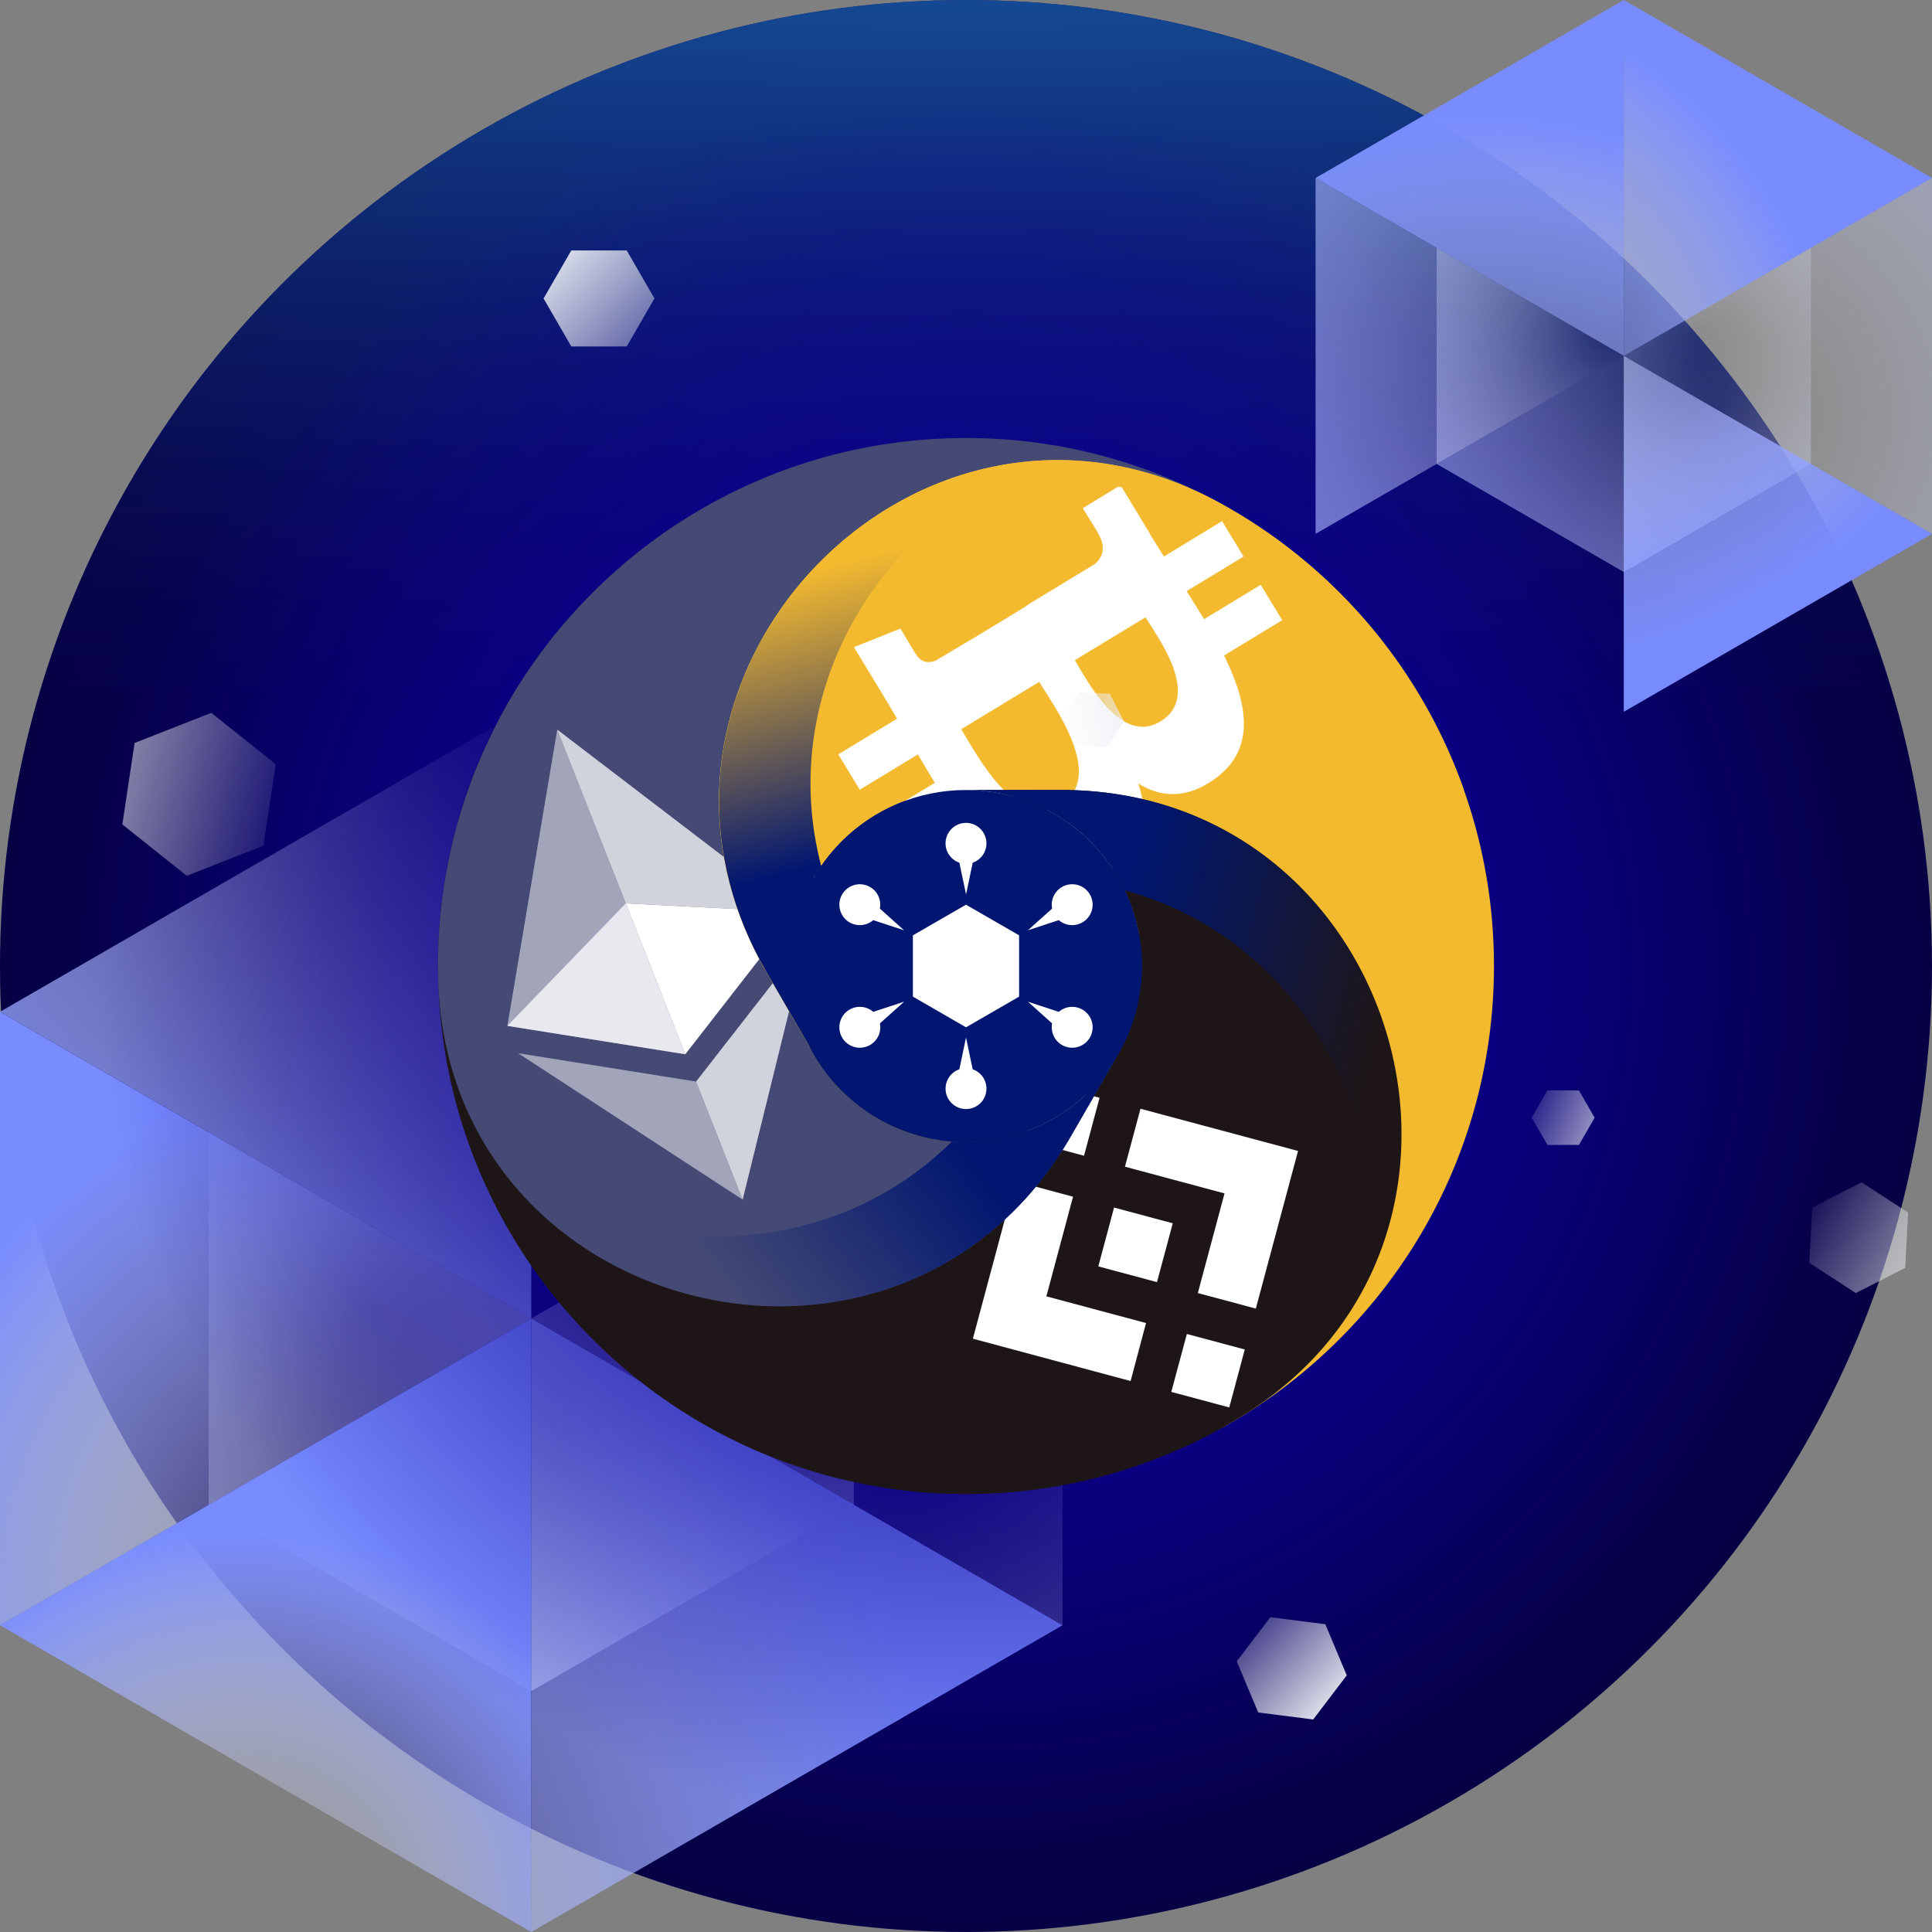 <svg xmlns="http://www.w3.org/2000/svg" xmlns:xlink="http://www.w3.org/1999/xlink" viewBox="0 0 1049.21 1049.21"><rect x="0" y="0" width="1049.21" height="1049.21" fill="#808080" stroke="none"/><defs><clipPath id="clip-path"><circle cx="524.6" cy="524.6" r="524.6" style="fill:none"/></clipPath><radialGradient id="Dégradé_sans_nom_203" cx="156.81" cy="852.14" r="338.28" gradientTransform="translate(262.52 -898.18) scale(1.67 1.67)" gradientUnits="userSpaceOnUse"><stop offset="0.12" stop-color="#312783"/><stop offset="0.3" stop-color="#312783" stop-opacity="0.84"/><stop offset="0.66" stop-color="#312783" stop-opacity="0.42"/><stop offset="1" stop-color="#312783" stop-opacity="0"/></radialGradient><radialGradient id="Dégradé_sans_nom_453" cx="156.81" cy="851.72" r="585.36" gradientTransform="translate(262.52 -898.18) scale(1.67 1.67)" gradientUnits="userSpaceOnUse"><stop offset="0" stop-color="#0c0094"/><stop offset="1"/></radialGradient><linearGradient id="Dégradé_sans_nom_194" x1="524.6" y1="-136.59" x2="524.6" y2="479.35" gradientUnits="userSpaceOnUse"><stop offset="0" stop-color="#1f79c8"/><stop offset="0.04" stop-color="#1f79c8" stop-opacity="0.93"/><stop offset="0.19" stop-color="#1f78c7" stop-opacity="0.65"/><stop offset="0.35" stop-color="#1f77c6" stop-opacity="0.42"/><stop offset="0.49" stop-color="#1f77c5" stop-opacity="0.24"/><stop offset="0.63" stop-color="#1f76c4" stop-opacity="0.11"/><stop offset="0.75" stop-color="#1f76c4" stop-opacity="0.03"/><stop offset="0.84" stop-color="#1f76c4" stop-opacity="0"/></linearGradient><radialGradient id="Dégradé_sans_nom_664" cx="-2459.1" cy="1491.39" r="720.43" gradientTransform="translate(3256.34 -1086.54) scale(1.2 1.2)" gradientUnits="userSpaceOnUse"><stop offset="0" stop-color="#fff" stop-opacity="0"/><stop offset="1" stop-color="#788cff"/></radialGradient><radialGradient id="Dégradé_sans_nom_664-2" cx="-2467.12" cy="1497.14" r="437.44" xlink:href="#Dégradé_sans_nom_664"/><radialGradient id="Dégradé_sans_nom_664-3" cx="630.11" cy="907.64" r="303.19" gradientTransform="translate(-662.08 -886.73) scale(1.82 1.82)" xlink:href="#Dégradé_sans_nom_664"/><radialGradient id="Dégradé_sans_nom_664-5" cx="518.38" cy="690.16" r="236.22" gradientTransform="translate(-662.08 -886.73) scale(1.82 1.82)" xlink:href="#Dégradé_sans_nom_664"/><radialGradient id="Dégradé_sans_nom_664-7" cx="-2467.12" cy="1541.61" r="371.39" xlink:href="#Dégradé_sans_nom_664"/><radialGradient id="Dégradé_sans_nom_664-8" cx="350.78" cy="1076.24" r="296.82" gradientTransform="translate(-662.08 -886.73) scale(1.82 1.82)" xlink:href="#Dégradé_sans_nom_664"/><radialGradient id="Dégradé_sans_nom_664-10" cx="-2546.5" cy="1497.14" r="373.39" xlink:href="#Dégradé_sans_nom_664"/><radialGradient id="Dégradé_sans_nom_664-11" cx="489.45" cy="966.5" r="165.81" gradientTransform="translate(-662.08 -886.73) scale(1.82 1.82)" xlink:href="#Dégradé_sans_nom_664"/><radialGradient id="Dégradé_sans_nom_664-15" cx="435.57" cy="1061.28" r="118.68" gradientTransform="translate(-662.08 -886.73) scale(1.82 1.82)" xlink:href="#Dégradé_sans_nom_664"/><radialGradient id="Dégradé_sans_nom_469" cx="156.81" cy="851.29" r="542.81" gradientTransform="translate(262.52 -898.18) scale(1.67 1.67)" gradientUnits="userSpaceOnUse"><stop offset="0.11" stop-color="#0c0094"/><stop offset="0.2" stop-color="#0c0094" stop-opacity="0.81"/><stop offset="0.39" stop-color="#0c0094" stop-opacity="0.34"/><stop offset="0.52" stop-color="#0c0094" stop-opacity="0"/></radialGradient><radialGradient id="Dégradé_sans_nom_664-16" cx="374.27" cy="689.43" r="140.99" gradientTransform="translate(120.34 -942.88) scale(1.7 1.7)" xlink:href="#Dégradé_sans_nom_664"/><radialGradient id="Dégradé_sans_nom_664-17" cx="-7982.15" cy="2058.14" r="437.44" gradientTransform="translate(6433.11 -1242.03) scale(0.69 0.69)" xlink:href="#Dégradé_sans_nom_664"/><radialGradient id="Dégradé_sans_nom_664-18" cx="-7974.13" cy="2125.63" r="611.65" gradientTransform="translate(6433.11 -1242.03) scale(0.69 0.69)" xlink:href="#Dégradé_sans_nom_664"/><radialGradient id="Dégradé_sans_nom_664-20" cx="401.21" cy="753.28" r="162.59" gradientTransform="translate(120.34 -942.88) scale(1.7 1.7)" xlink:href="#Dégradé_sans_nom_664"/><radialGradient id="Dégradé_sans_nom_664-22" cx="-7982.15" cy="2102.61" r="371.39" gradientTransform="translate(6433.11 -1242.03) scale(0.69 0.69)" xlink:href="#Dégradé_sans_nom_664"/><radialGradient id="Dégradé_sans_nom_664-23" cx="403.2" cy="595.66" r="177.62" gradientTransform="translate(120.34 -942.88) scale(1.7 1.7)" xlink:href="#Dégradé_sans_nom_664"/><radialGradient id="Dégradé_sans_nom_664-25" cx="-8061.54" cy="2058.14" r="373.39" gradientTransform="translate(6433.11 -1242.03) scale(0.69 0.69)" xlink:href="#Dégradé_sans_nom_664"/><radialGradient id="Dégradé_sans_nom_664-26" cx="-8019.79" cy="2064.53" r="481.93" gradientTransform="translate(6433.11 -1242.03) scale(0.69 0.69)" xlink:href="#Dégradé_sans_nom_664"/><linearGradient id="Dégradé_sans_nom_298" x1="490.96" y1="580.1" x2="370.78" y2="671.29" gradientUnits="userSpaceOnUse"><stop offset="0" stop-color="#001670"/><stop offset="1" stop-color="#001670" stop-opacity="0"/></linearGradient><linearGradient id="Dégradé_sans_nom_298-2" x1="595.62" y1="542.54" x2="745.83" y2="583.45" xlink:href="#Dégradé_sans_nom_298"/><linearGradient id="Dégradé_sans_nom_298-3" x1="7118.5" y1="-12933" x2="7268.71" y2="-12892.09" gradientTransform="translate(15264.27 152.39) rotate(-120)" xlink:href="#Dégradé_sans_nom_298"/><linearGradient id="Dégradé_sans_nom_684" x1="385.57" y1="218.33" x2="294.61" y2="133.43" gradientUnits="userSpaceOnUse"><stop offset="0" stop-color="#ebedf4" stop-opacity="0"/><stop offset="1" stop-color="#ebedf4"/></linearGradient><linearGradient id="Dégradé_sans_nom_684-2" x1="6022.29" y1="4320.59" x2="6103.4" y2="4283.08" gradientTransform="translate(2317.57 -6355.84) rotate(67.26)" xlink:href="#Dégradé_sans_nom_684"/><linearGradient id="Dégradé_sans_nom_684-3" x1="168.81" y1="447.53" x2="-17.97" y2="397.8" xlink:href="#Dégradé_sans_nom_684"/><linearGradient id="Dégradé_sans_nom_684-4" x1="973" y1="651.65" x2="1087.82" y2="716.34" xlink:href="#Dégradé_sans_nom_684"/><linearGradient id="Dégradé_sans_nom_684-5" x1="574.61" y1="395.99" x2="626.31" y2="382.3" xlink:href="#Dégradé_sans_nom_684"/><linearGradient id="Dégradé_sans_nom_684-6" x1="822.44" y1="596.49" x2="891.78" y2="623.98" xlink:href="#Dégradé_sans_nom_684"/></defs><g id="TEXT_AND_INFOS" data-name="TEXT AND INFOS"><g style="clip-path:url(#clip-path)"><rect x="-41.12" y="-39.01" width="1131.45" height="1130.04" style="fill:url(#Dégradé_sans_nom_203)"/><rect x="-41.12" y="-40.42" width="1131.45" height="1131.45" style="fill:url(#Dégradé_sans_nom_453)"/><rect x="-41.12" y="-40.42" width="1131.45" height="1130.04" style="fill:url(#Dégradé_sans_nom_194)"/></g><polygon points="577.03 549.48 288.52 382.91 288.52 716.06 577.03 549.48" style="fill:url(#Dégradé_sans_nom_664)"/><polygon points="288.52 716.06 463.7 817.2 463.7 614.91 288.52 716.06" style="fill:url(#Dégradé_sans_nom_664-2)"/><polygon points="288.52 716.06 577.03 882.63 577.03 549.48 288.52 716.06" style="fill:url(#Dégradé_sans_nom_664-3)"/><polygon points="288.52 513.77 113.33 614.91 288.52 716.06 288.52 513.77" style="fill:url(#Dégradé_sans_nom_664-2)"/><polygon points="288.52 382.91 0 549.48 288.52 716.06 288.52 382.91" style="fill:url(#Dégradé_sans_nom_664-5)"/><polygon points="288.52 918.35 463.7 817.2 288.52 716.06 288.52 918.35" style="fill:url(#Dégradé_sans_nom_664-2)"/><polygon points="288.52 918.35 463.7 817.2 288.52 716.06 288.52 918.35" style="fill:url(#Dégradé_sans_nom_664-7)"/><polygon points="288.52 1049.21 577.03 882.63 288.52 716.06 288.52 1049.21" style="fill:url(#Dégradé_sans_nom_664-8)"/><polygon points="113.33 614.91 113.33 817.2 288.52 716.06 113.33 614.91" style="fill:url(#Dégradé_sans_nom_664-2)"/><polygon points="113.33 614.91 113.33 817.2 288.52 716.06 113.33 614.91" style="fill:url(#Dégradé_sans_nom_664-10)"/><polygon points="0 549.48 0 882.63 288.52 716.06 0 549.48" style="fill:url(#Dégradé_sans_nom_664-11)"/><polygon points="113.33 817.2 288.52 918.35 288.52 716.06 113.33 817.2" style="fill:url(#Dégradé_sans_nom_664-2)"/><polygon points="113.33 817.2 288.52 918.35 288.52 716.06 113.33 817.2" style="fill:url(#Dégradé_sans_nom_664-7)"/><polygon points="113.33 817.2 288.52 918.35 288.52 716.06 113.33 817.2" style="fill:url(#Dégradé_sans_nom_664-10)"/><polygon points="0 882.63 288.52 1049.21 288.52 716.06 0 882.63" style="fill:url(#Dégradé_sans_nom_664-15)"/><rect width="1049.21" height="1049.21" style="fill:url(#Dégradé_sans_nom_469)"/><polygon points="1049.21 96.64 881.83 0 881.83 193.27 1049.21 96.64" style="fill:url(#Dégradé_sans_nom_664-16)"/><polygon points="881.83 193.27 983.46 251.95 983.46 134.59 881.83 193.27" style="fill:url(#Dégradé_sans_nom_664-17)"/><polygon points="881.83 193.27 1049.21 289.91 1049.21 96.64 881.83 193.27" style="fill:url(#Dégradé_sans_nom_664-18)"/><polygon points="881.83 75.92 780.2 134.59 881.83 193.27 881.83 75.92" style="fill:url(#Dégradé_sans_nom_664-17)"/><polygon points="881.83 0 714.45 96.64 881.83 193.27 881.83 0" style="fill:url(#Dégradé_sans_nom_664-20)"/><polygon points="881.83 310.63 983.46 251.95 881.83 193.27 881.83 310.63" style="fill:url(#Dégradé_sans_nom_664-17)"/><polygon points="881.83 310.63 983.46 251.95 881.83 193.27 881.83 310.63" style="fill:url(#Dégradé_sans_nom_664-22)"/><polygon points="881.83 386.55 1049.21 289.91 881.83 193.27 881.83 386.55" style="fill:url(#Dégradé_sans_nom_664-23)"/><polygon points="780.2 134.59 780.2 251.95 881.83 193.27 780.2 134.59" style="fill:url(#Dégradé_sans_nom_664-17)"/><polygon points="780.2 134.59 780.2 251.95 881.83 193.27 780.2 134.59" style="fill:url(#Dégradé_sans_nom_664-25)"/><polygon points="714.45 96.64 714.45 289.91 881.83 193.27 714.45 96.64" style="fill:url(#Dégradé_sans_nom_664-26)"/><polygon points="780.2 251.95 881.83 310.63 881.83 193.27 780.2 251.95" style="fill:url(#Dégradé_sans_nom_664-17)"/><polygon points="780.2 251.95 881.83 310.63 881.83 193.27 780.2 251.95" style="fill:url(#Dégradé_sans_nom_664-22)"/><polygon points="780.2 251.95 881.83 310.63 881.83 193.27 780.2 251.95" style="fill:url(#Dégradé_sans_nom_664-25)"/><polygon points="714.45 289.91 881.83 386.55 881.83 193.27 714.45 289.91" style="fill:url(#Dégradé_sans_nom_664-18)"/><path d="M618.53,507a95.56,95.56,0,0,1-179,61c-24.06-1-46.75-10-67.22-24.62-53.64-37.24-81.86-93-102.59-150.16A285.48,285.48,0,0,0,237.89,524.6c0,158.34,128.37,286.71,286.71,286.71a285.45,285.45,0,0,0,139.08-35.95c11.8-31.8,24.21-63.78,25.75-95.45C691.05,618.6,672.33,542.41,618.53,507Z" style="fill:#1e1616"/><path d="M811.32,524.6c0-106.52-58.1-199.47-144.33-248.91-26.62,15.59-55,28.87-81.35,42.85-44.18,23.88-66.84,65.55-78.6,112.13A95.49,95.49,0,0,1,618.53,507c53.8,35.4,72.52,111.59,70.9,172.9-1.54,31.67-13.95,63.65-25.75,95.45C751.73,726.42,811.32,632.48,811.32,524.6Z" style="fill:#f3ba2f"/><path d="M372.27,543.43c20.47,14.62,43.16,23.66,67.22,24.62A95.54,95.54,0,0,1,507,430.67c11.76-46.58,34.42-88.25,78.6-112.13,26.31-14,54.73-27.26,81.35-42.85a285.38,285.38,0,0,0-142.39-37.8c-111,0-207.28,63.1-254.92,155.38C290.41,450.46,318.63,506.19,372.27,543.43Z" style="fill:#454a75"/><line x1="524.6" y1="524.6" x2="607.37" y2="572.38" style="fill:none"/><line x1="524.6" y1="524.6" x2="441.84" y2="572.38" style="fill:none"/><path d="M441.91,572.38h0A95.55,95.55,0,0,1,524.67,429H795A285.57,285.57,0,0,0,668,276.3q-2.53-1.46-5.08-2.87c-162.52-89.55-339.59,93.62-246.81,254.31Z" style="fill:#f3ba2f"/><path d="M660.53,422.39c21.43-16,17.12-40.29,4.23-66.42l31.57-19.17-11.67-19.22-30.74,18.67c-3.07-5.05-6.3-10.15-9.52-15.22l30.94-18.79L663.68,283,632.11,302.2c-2.61-4.11-5.17-8.15-7.59-12.13l.09-.07-16.08-26.51L588,276s8.89,14,8.49,14c4.73,7.79,1.74,13.07-1.71,16.17l-36,21.85c.32.54-50.53,30.68-50.53,30.68-2.65,1.15-7.43,2.08-10.75-3.35-.06.38-8.48-14-8.48-14l-25.27,10.12,15.19,25c2.82,4.66,5.52,9.29,8.23,13.8l-31.93,19.4,11.66,19.2,31.59-19.19c3.09,5.34,6.15,10.46,9.18,15.44l-31.45,19.09,11.67,19.22L519.81,444c21.48,31.18,43.35,48.85,75.39,33.23,25.81-12.58,29.73-30.69,23-51.7,12.44,7.7,26.67,8.59,42.33-3.15ZM575.92,437c-23.85,14.5-46-28-53.88-41l42.31-25.69c7.91,13,36.46,51.6,11.57,66.71Zm54.26-45.19c-21.71,13.18-39.87-22.43-46.46-33.28l38.37-23.3c6.59,10.85,30.73,42.83,8.09,56.58Z" style="fill:#fff"/><path d="M524.58,429v0a95.54,95.54,0,0,1,82.75,143.33h0L472.19,806.44A285.69,285.69,0,0,0,668,772.92c1.69-1,3.32-2,5-3,158.81-96,88.72-340.9-96.84-340.9Z" style="fill:#1e1616"/><g id="Layer_2" data-name="Layer 2"><g id="Layer_1-2" data-name="Layer 1-2"><path d="M610.93,633.6,665,648.1l-14.5,54.12L682,710.65l22.93-85.6-85.57-22.92-8.43,31.47m-45.27-45.86,31.48,8.43-8.44,31.47-31.47-8.43Zm17.08,62.13L568.25,704l54.12,14.5L614,750h0L528.34,727l22.93-85.57v0l31.46,8.47m61.82,74.55L676,732.86l-8.43,31.47-31.48-8.43Z" style="fill:#fff"/><path d="M628.33,696.26h0l8.56-31.93L605,655.78h0v.05l-8.55,31.91,31.94,8.56h0v0" style="fill:#fff"/></g></g><path d="M607.37,572.38h0a95.55,95.55,0,0,1-165.51,0h0L306.68,338.3a285.55,285.55,0,0,0-68.79,186.3c0,1.95,0,3.9.06,5.84C241.65,716,488.82,777.72,581.6,617Z" style="fill:#454a75"/><path d="M524.6,620.18c-2.56,0-5.1-.11-7.62-.31-70.71,70-182,65.16-250.86,6.06C334.18,731.74,507.34,745.66,581.6,617l25.77-44.64h0A95.52,95.52,0,0,1,524.6,620.18Z" style="fill:url(#Dégradé_sans_nom_298)"/><g id="Layer_1"><g id="_1421394342400" data-name=" 1421394342400"><polygon points="302.62 396.21 275.54 557.12 372.17 572.53 339.85 490.6 302.62 396.21" style="fill:#fff;opacity:0.5"/><polygon points="378.02 587.37 403.31 651.49 438.16 510.15 378.02 587.37" style="fill:#fff;opacity:0.75"/><polygon points="403.31 651.49 378.02 587.37 281.4 571.98 403.31 651.49" style="fill:#fff;opacity:0.5"/><polygon points="372.17 572.53 432.25 495.31 339.85 490.6 372.17 572.53" style="fill:#fff"/><polygon points="302.62 396.21 432.25 495.31 339.85 490.6 302.62 396.21" style="fill:#fff;opacity:0.75"/><polygon points="275.54 557.12 372.17 572.53 339.85 490.6 275.54 557.12" style="fill:#fff;opacity:0.75"/></g></g><circle cx="524.6" cy="524.6" r="95.57" style="fill:#001670"/><circle cx="524.6" cy="524.6" r="87.14" style="fill:#001670"/><polygon points="495.77 507.95 495.77 541.25 524.61 557.89 553.44 541.25 553.44 507.95 524.61 491.31 495.77 507.95" style="fill:#fff"/><path d="M535.7,458A11.1,11.1,0,1,0,521,468.49l3.63,17.27,3.62-17.27A11.08,11.08,0,0,0,535.7,458Z" style="fill:#fff"/><path d="M513.51,591.19a11.1,11.1,0,1,0,14.72-10.49l-3.62-17.26L521,580.7A11.12,11.12,0,0,0,513.51,591.19Z" style="fill:#fff"/><path d="M472.49,481.7a11.1,11.1,0,1,0,1.72,18l16.76,5.5-13.14-11.77A11.09,11.09,0,0,0,472.49,481.7Z" style="fill:#fff"/><path d="M576.72,567.5a11.1,11.1,0,1,0-1.71-18L558.24,544l13.14,11.77A11.11,11.11,0,0,0,576.72,567.5Z" style="fill:#fff"/><path d="M576.72,481.7a11.1,11.1,0,1,1-1.71,18l-16.77,5.5,13.14-11.77A11.1,11.1,0,0,1,576.72,481.7Z" style="fill:#fff"/><path d="M472.49,567.5a11.1,11.1,0,1,1,1.72-18L491,544l-13.14,11.77A11.09,11.09,0,0,1,472.49,567.5Z" style="fill:#fff"/><path d="M441.91,572.38h0a95.52,95.52,0,0,1,0-95.56C459.59,446.18,362.53,199,668,276.3q-2.53-1.46-5.08-2.87c-162.52-89.55-339.59,93.62-246.81,254.31Z" style="fill:#f3ba2f"/><path d="M607.35,476.78c1.28,2.22,2.45,4.48,3.54,6.75,96,26.24,147.42,125,130.68,214.23C799.17,585.91,724.65,429,576.12,429H524.58v0A95.51,95.51,0,0,1,607.35,476.78Z" style="fill:url(#Dégradé_sans_nom_298-2)"/><path d="M441.91,476.81c1.28-2.22,2.65-4.36,4.08-6.44-25.27-96.24,34.55-190.18,120.18-220.28-125.66,6-224.3,149-150,277.65l25.78,44.64h0C425.45,543.78,438.16,510.15,441.91,476.81Z" style="fill:url(#Dégradé_sans_nom_298-3)"/><polygon points="310.25 136.01 295.2 162.08 310.25 188.15 340.36 188.15 355.41 162.08 340.36 136.01 310.25 136.01" style="fill:url(#Dégradé_sans_nom_684)"/><polygon points="719.74 882.07 689.88 878.26 671.65 902.22 683.29 929.99 713.15 933.79 731.38 909.83 719.74 882.07" style="fill:url(#Dégradé_sans_nom_684-2)"/><polygon points="114.74 387.12 73.09 403.48 66.44 447.72 101.43 475.61 143.07 459.25 149.73 415 114.74 387.12" style="fill:url(#Dégradé_sans_nom_684-3)"/><polygon points="1010.98 642.1 984.16 655.77 982.58 685.83 1007.83 702.23 1034.65 688.56 1036.23 658.5 1010.98 642.1" style="fill:url(#Dégradé_sans_nom_684-4)"/><polygon points="610.39 391.72 602.6 376.75 585.75 376.01 576.68 390.24 584.46 405.2 601.32 405.95 610.39 391.72" style="fill:url(#Dégradé_sans_nom_684-5)"/><polygon points="840.36 592.18 831.82 606.99 840.36 621.79 857.46 621.79 866 606.99 857.46 592.18 840.36 592.18" style="fill:url(#Dégradé_sans_nom_684-6)"/></g></svg>